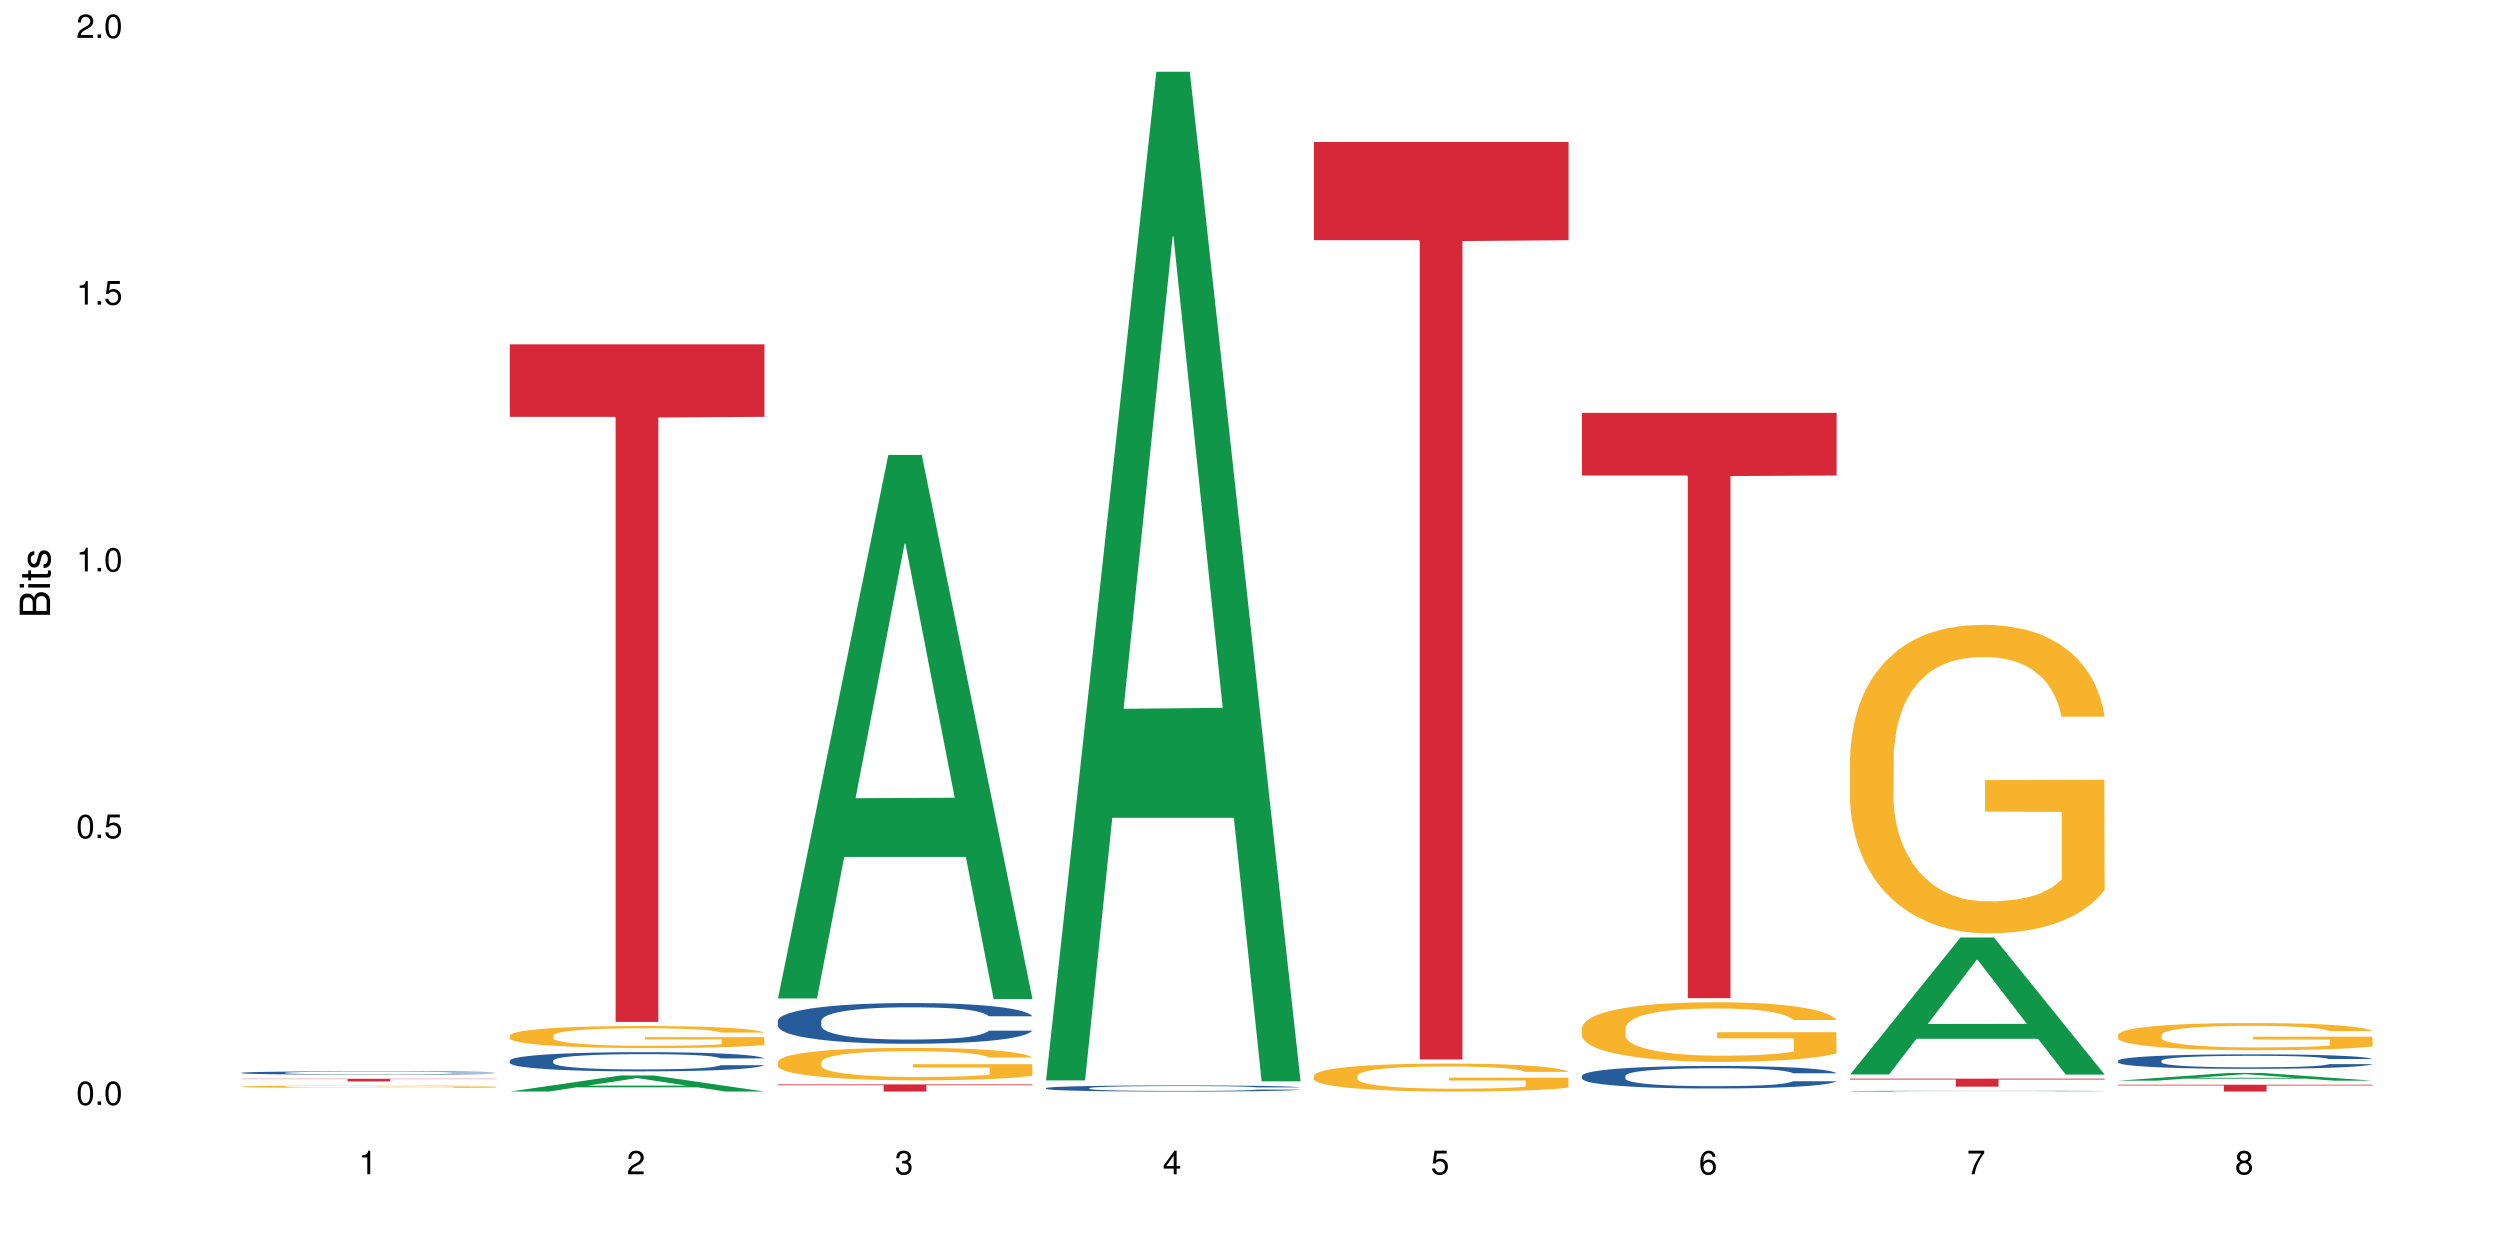 <?xml version="1.0" encoding="UTF-8"?>
<svg xmlns="http://www.w3.org/2000/svg" xmlns:xlink="http://www.w3.org/1999/xlink" width="720pt" height="360pt" viewBox="0 0 720 360" version="1.1">
<defs>
<g>
<symbol overflow="visible" id="glyph0-0">
<path style="stroke:none;" d=""/>
</symbol>
<symbol overflow="visible" id="glyph0-1">
<path style="stroke:none;" d="M 2.641 -6.797 C 2 -6.797 1.422 -6.531 1.078 -6.047 C 0.641 -5.453 0.406 -4.547 0.406 -3.297 C 0.406 -1 1.188 0.219 2.641 0.219 C 4.078 0.219 4.859 -1 4.859 -3.234 C 4.859 -4.562 4.656 -5.438 4.203 -6.047 C 3.844 -6.531 3.281 -6.797 2.641 -6.797 Z M 2.641 -6.047 C 3.547 -6.047 4 -5.125 4 -3.312 C 4 -1.375 3.562 -0.484 2.625 -0.484 C 1.734 -0.484 1.281 -1.422 1.281 -3.281 C 1.281 -5.141 1.734 -6.047 2.641 -6.047 Z M 2.641 -6.047 "/>
</symbol>
<symbol overflow="visible" id="glyph0-2">
<path style="stroke:none;" d="M 1.828 -1 L 0.828 -1 L 0.828 0 L 1.828 0 Z M 1.828 -1 "/>
</symbol>
<symbol overflow="visible" id="glyph0-3">
<path style="stroke:none;" d="M 4.562 -6.797 L 1.062 -6.797 L 0.547 -3.094 L 1.328 -3.094 C 1.719 -3.562 2.047 -3.734 2.578 -3.734 C 3.484 -3.734 4.062 -3.109 4.062 -2.094 C 4.062 -1.125 3.484 -0.531 2.578 -0.531 C 1.828 -0.531 1.375 -0.906 1.188 -1.672 L 0.328 -1.672 C 0.453 -1.109 0.547 -0.844 0.75 -0.594 C 1.125 -0.078 1.828 0.219 2.594 0.219 C 3.969 0.219 4.922 -0.781 4.922 -2.219 C 4.922 -3.562 4.031 -4.484 2.719 -4.484 C 2.25 -4.484 1.859 -4.359 1.469 -4.062 L 1.734 -5.969 L 4.562 -5.969 Z M 4.562 -6.797 "/>
</symbol>
<symbol overflow="visible" id="glyph0-4">
<path style="stroke:none;" d="M 2.484 -4.844 L 2.484 0 L 3.328 0 L 3.328 -6.797 L 2.766 -6.797 C 2.469 -5.75 2.281 -5.609 0.984 -5.453 L 0.984 -4.844 Z M 2.484 -4.844 "/>
</symbol>
<symbol overflow="visible" id="glyph0-5">
<path style="stroke:none;" d="M 4.859 -0.828 L 1.281 -0.828 C 1.359 -1.391 1.672 -1.75 2.5 -2.234 L 3.469 -2.75 C 4.406 -3.266 4.906 -3.969 4.906 -4.812 C 4.906 -5.375 4.672 -5.906 4.266 -6.266 C 3.859 -6.625 3.375 -6.797 2.719 -6.797 C 1.859 -6.797 1.219 -6.5 0.844 -5.922 C 0.609 -5.562 0.5 -5.125 0.484 -4.438 L 1.328 -4.438 C 1.359 -4.906 1.406 -5.188 1.531 -5.406 C 1.75 -5.812 2.188 -6.062 2.703 -6.062 C 3.469 -6.062 4.031 -5.516 4.031 -4.781 C 4.031 -4.25 3.719 -3.797 3.125 -3.438 L 2.234 -2.938 C 0.812 -2.141 0.406 -1.5 0.328 0 L 4.859 0 Z M 4.859 -0.828 "/>
</symbol>
<symbol overflow="visible" id="glyph0-6">
<path style="stroke:none;" d="M 2.125 -3.125 L 2.578 -3.125 C 3.516 -3.125 3.984 -2.703 3.984 -1.891 C 3.984 -1.031 3.469 -0.531 2.578 -0.531 C 1.656 -0.531 1.203 -0.984 1.156 -1.969 L 0.312 -1.969 C 0.344 -1.422 0.438 -1.078 0.609 -0.766 C 0.953 -0.109 1.625 0.219 2.547 0.219 C 3.953 0.219 4.859 -0.609 4.859 -1.906 C 4.859 -2.766 4.516 -3.25 3.703 -3.516 C 4.344 -3.766 4.656 -4.25 4.656 -4.938 C 4.656 -6.109 3.875 -6.797 2.578 -6.797 C 1.203 -6.797 0.484 -6.047 0.453 -4.609 L 1.297 -4.609 C 1.312 -5.016 1.344 -5.25 1.453 -5.453 C 1.641 -5.828 2.062 -6.062 2.594 -6.062 C 3.344 -6.062 3.797 -5.625 3.797 -4.906 C 3.797 -4.422 3.609 -4.141 3.25 -3.984 C 3.016 -3.891 2.719 -3.844 2.125 -3.844 Z M 2.125 -3.125 "/>
</symbol>
<symbol overflow="visible" id="glyph0-7">
<path style="stroke:none;" d="M 3.141 -1.625 L 3.141 0 L 3.984 0 L 3.984 -1.625 L 4.984 -1.625 L 4.984 -2.391 L 3.984 -2.391 L 3.984 -6.797 L 3.359 -6.797 L 0.266 -2.516 L 0.266 -1.625 Z M 3.141 -2.391 L 1 -2.391 L 3.141 -5.359 Z M 3.141 -2.391 "/>
</symbol>
<symbol overflow="visible" id="glyph0-8">
<path style="stroke:none;" d="M 4.781 -5.031 C 4.609 -6.141 3.891 -6.797 2.844 -6.797 C 2.094 -6.797 1.422 -6.438 1.031 -5.828 C 0.609 -5.172 0.406 -4.344 0.406 -3.094 C 0.406 -1.953 0.578 -1.234 0.984 -0.625 C 1.359 -0.078 1.953 0.219 2.703 0.219 C 3.984 0.219 4.922 -0.734 4.922 -2.078 C 4.922 -3.344 4.062 -4.234 2.844 -4.234 C 2.172 -4.234 1.641 -3.969 1.281 -3.469 C 1.281 -5.125 1.828 -6.047 2.797 -6.047 C 3.391 -6.047 3.797 -5.672 3.938 -5.031 Z M 2.734 -3.484 C 3.547 -3.484 4.062 -2.922 4.062 -2 C 4.062 -1.156 3.484 -0.531 2.703 -0.531 C 1.922 -0.531 1.328 -1.188 1.328 -2.047 C 1.328 -2.891 1.906 -3.484 2.734 -3.484 Z M 2.734 -3.484 "/>
</symbol>
<symbol overflow="visible" id="glyph0-9">
<path style="stroke:none;" d="M 4.984 -6.797 L 0.438 -6.797 L 0.438 -5.969 L 4.109 -5.969 C 2.5 -3.656 1.828 -2.234 1.328 0 L 2.219 0 C 2.594 -2.172 3.453 -4.047 4.984 -6.094 Z M 4.984 -6.797 "/>
</symbol>
<symbol overflow="visible" id="glyph0-10">
<path style="stroke:none;" d="M 3.75 -3.578 C 4.453 -4 4.688 -4.344 4.688 -4.984 C 4.688 -6.047 3.844 -6.797 2.641 -6.797 C 1.438 -6.797 0.594 -6.047 0.594 -4.984 C 0.594 -4.359 0.828 -4.016 1.516 -3.578 C 0.734 -3.203 0.359 -2.641 0.359 -1.891 C 0.359 -0.641 1.297 0.219 2.641 0.219 C 3.984 0.219 4.922 -0.641 4.922 -1.875 C 4.922 -2.641 4.531 -3.203 3.75 -3.578 Z M 2.641 -6.047 C 3.359 -6.047 3.812 -5.625 3.812 -4.969 C 3.812 -4.344 3.344 -3.922 2.641 -3.922 C 1.922 -3.922 1.453 -4.344 1.453 -4.984 C 1.453 -5.625 1.922 -6.047 2.641 -6.047 Z M 2.641 -3.203 C 3.484 -3.203 4.062 -2.672 4.062 -1.875 C 4.062 -1.062 3.484 -0.531 2.625 -0.531 C 1.797 -0.531 1.219 -1.078 1.219 -1.875 C 1.219 -2.672 1.797 -3.203 2.641 -3.203 Z M 2.641 -3.203 "/>
</symbol>
<symbol overflow="visible" id="glyph1-0">
<path style="stroke:none;" d=""/>
</symbol>
<symbol overflow="visible" id="glyph1-1">
<path style="stroke:none;" d="M 0 -0.953 L 0 -4.891 C 0 -5.719 -0.234 -6.344 -0.734 -6.797 C -1.188 -7.234 -1.812 -7.469 -2.5 -7.469 C -3.547 -7.469 -4.188 -7 -4.625 -5.875 C -4.984 -6.672 -5.641 -7.094 -6.531 -7.094 C -7.156 -7.094 -7.734 -6.859 -8.141 -6.391 C -8.562 -5.938 -8.75 -5.344 -8.75 -4.5 L -8.75 -0.953 Z M -4.984 -2.062 L -7.766 -2.062 L -7.766 -4.219 C -7.766 -4.844 -7.688 -5.203 -7.453 -5.5 C -7.219 -5.812 -6.859 -5.969 -6.375 -5.969 C -5.906 -5.969 -5.531 -5.812 -5.297 -5.5 C -5.062 -5.203 -4.984 -4.844 -4.984 -4.219 Z M -0.984 -2.062 L -4 -2.062 L -4 -4.781 C -4 -5.328 -3.859 -5.688 -3.578 -5.953 C -3.297 -6.219 -2.922 -6.359 -2.484 -6.359 C -2.062 -6.359 -1.688 -6.219 -1.406 -5.953 C -1.109 -5.688 -0.984 -5.328 -0.984 -4.781 Z M -0.984 -2.062 "/>
</symbol>
<symbol overflow="visible" id="glyph1-2">
<path style="stroke:none;" d="M -6.281 -1.797 L -6.281 -0.797 L 0 -0.797 L 0 -1.797 Z M -8.75 -1.797 L -8.75 -0.797 L -7.484 -0.797 L -7.484 -1.797 Z M -8.75 -1.797 "/>
</symbol>
<symbol overflow="visible" id="glyph1-3">
<path style="stroke:none;" d="M -6.281 -3.047 L -6.281 -2.016 L -8.016 -2.016 L -8.016 -1.016 L -6.281 -1.016 L -6.281 -0.172 L -5.469 -0.172 L -5.469 -1.016 L -0.719 -1.016 C -0.078 -1.016 0.281 -1.453 0.281 -2.234 C 0.281 -2.469 0.25 -2.719 0.188 -3.047 L -0.641 -3.047 C -0.609 -2.922 -0.594 -2.766 -0.594 -2.562 C -0.594 -2.141 -0.719 -2.016 -1.156 -2.016 L -5.469 -2.016 L -5.469 -3.047 Z M -6.281 -3.047 "/>
</symbol>
<symbol overflow="visible" id="glyph1-4">
<path style="stroke:none;" d="M -4.531 -5.25 C -5.766 -5.25 -6.469 -4.422 -6.469 -2.969 C -6.469 -1.516 -5.719 -0.562 -4.547 -0.562 C -3.562 -0.562 -3.094 -1.062 -2.734 -2.562 L -2.516 -3.484 C -2.344 -4.188 -2.094 -4.469 -1.625 -4.469 C -1.047 -4.469 -0.641 -3.875 -0.641 -3 C -0.641 -2.453 -0.797 -2 -1.062 -1.75 C -1.25 -1.594 -1.422 -1.531 -1.875 -1.469 L -1.875 -0.406 C -0.422 -0.453 0.281 -1.266 0.281 -2.922 C 0.281 -4.5 -0.5 -5.516 -1.719 -5.516 C -2.656 -5.516 -3.172 -4.984 -3.469 -3.734 L -3.703 -2.766 C -3.891 -1.953 -4.156 -1.609 -4.594 -1.609 C -5.172 -1.609 -5.547 -2.125 -5.547 -2.938 C -5.547 -3.75 -5.203 -4.172 -4.531 -4.203 Z M -4.531 -5.25 "/>
</symbol>
</g>
</defs>
<g id="surface85986">
<rect x="0" y="0" width="720" height="360" style="fill:rgb(100%,100%,100%);fill-opacity:1;stroke:none;"/>
<path style=" stroke:none;fill-rule:nonzero;fill:rgb(14.51%,36.078%,60%);fill-opacity:1;" d="M 69.629 308.957 L 69.719 308.957 L 69.719 308.938 L 69.988 308.902 L 70.613 308.859 L 71.238 308.828 L 72.848 308.777 L 75.086 308.727 L 77.41 308.688 L 79.109 308.664 L 80.629 308.645 L 84.117 308.613 L 86.355 308.598 L 88.77 308.582 L 91.719 308.566 L 93.867 308.555 L 98.695 308.543 L 102.273 308.535 L 114.613 308.535 L 117.207 308.543 L 120.07 308.547 L 122.484 308.555 L 126.688 308.574 L 130.445 308.602 L 132.145 308.617 L 134.828 308.645 L 136.883 308.672 L 138.316 308.691 L 139.926 308.727 L 141.355 308.766 L 142.43 308.812 L 142.965 308.852 L 130.445 308.852 L 129.82 308.816 L 129.102 308.785 L 127.762 308.75 L 126.422 308.723 L 124.543 308.699 L 122.844 308.68 L 120.516 308.664 L 118.461 308.652 L 116.312 308.645 L 114.258 308.641 L 110.32 308.637 L 104.062 308.637 L 100.574 308.645 L 98.695 308.648 L 96.012 308.664 L 94.133 308.676 L 91.898 308.691 L 90.379 308.707 L 88.5 308.73 L 87.16 308.75 L 85.637 308.781 L 84.742 308.805 L 83.938 308.828 L 83.223 308.859 L 82.688 308.891 L 82.328 308.922 L 82.148 308.953 L 82.148 309.094 L 82.328 309.125 L 82.777 309.164 L 83.938 309.219 L 85.637 309.266 L 87.605 309.301 L 89.484 309.328 L 90.559 309.34 L 91.988 309.355 L 94.223 309.375 L 97.445 309.391 L 99.32 309.398 L 102.184 309.406 L 105.137 309.41 L 109.07 309.41 L 112.559 309.406 L 114.883 309.402 L 117.297 309.395 L 120.605 309.379 L 122.664 309.363 L 124.453 309.348 L 125.793 309.332 L 126.688 309.316 L 128.031 309.289 L 129.102 309.258 L 129.906 309.227 L 130.445 309.195 L 142.965 309.195 L 142.43 309.23 L 141.625 309.266 L 140.82 309.293 L 139.566 309.324 L 138.137 309.352 L 136.078 309.383 L 134.379 309.402 L 132.145 309.426 L 130.086 309.441 L 127.852 309.457 L 124.543 309.477 L 122.395 309.484 L 120.07 309.492 L 117.297 309.5 L 113.809 309.508 L 110.055 309.512 L 106.566 309.512 L 102.809 309.508 L 100.035 309.504 L 96.371 309.496 L 91.809 309.48 L 88.5 309.465 L 85.906 309.449 L 83.672 309.43 L 81.168 309.406 L 77.945 309.367 L 75.98 309.336 L 74.637 309.312 L 73.117 309.277 L 72.043 309.246 L 70.793 309.195 L 69.898 309.133 L 69.629 309.082 Z M 69.629 308.957 "/>
<path style=" stroke:none;fill-rule:nonzero;fill:rgb(96.863%,70.196%,16.863%);fill-opacity:1;" d="M 69.629 312.934 L 69.719 312.934 L 69.719 312.918 L 70.078 312.891 L 70.973 312.852 L 72.133 312.82 L 73.387 312.797 L 74.191 312.785 L 75.531 312.766 L 76.695 312.75 L 79.645 312.723 L 83.402 312.699 L 85.461 312.688 L 87.785 312.676 L 91.094 312.664 L 92.613 312.66 L 97.266 312.648 L 102.543 312.645 L 108.355 312.641 L 111.039 312.645 L 114.703 312.645 L 119.711 312.652 L 122.574 312.656 L 124.809 312.664 L 127.137 312.672 L 129.996 312.684 L 132.68 312.699 L 134.828 312.715 L 136.973 312.734 L 138.762 312.754 L 140.281 312.773 L 141.625 312.801 L 142.43 312.824 L 142.965 312.844 L 130.535 312.844 L 129.82 312.824 L 129.016 312.805 L 127.672 312.785 L 126.332 312.77 L 124.988 312.758 L 122.484 312.742 L 120.34 312.734 L 117.656 312.723 L 115.062 312.719 L 112.109 312.715 L 105.582 312.715 L 101.289 312.719 L 98.785 312.723 L 96.996 312.727 L 94.492 312.738 L 92.973 312.746 L 92.078 312.75 L 89.395 312.77 L 87.605 312.785 L 86.621 312.797 L 85.371 312.816 L 84.477 312.832 L 83.492 312.859 L 82.953 312.875 L 82.238 312.918 L 82.148 313.031 L 82.418 313.055 L 82.953 313.078 L 83.672 313.102 L 84.742 313.125 L 85.816 313.145 L 87.695 313.168 L 89.305 313.184 L 90.559 313.195 L 92.973 313.211 L 93.957 313.215 L 96.281 313.227 L 98.695 313.234 L 101.648 313.242 L 103.883 313.246 L 107.461 313.25 L 112.02 313.25 L 117.387 313.246 L 120.785 313.242 L 123.109 313.238 L 124.633 313.23 L 126.508 313.227 L 127.852 313.219 L 129.102 313.211 L 130.625 313.203 L 130.625 313.055 L 108.535 313.055 L 108.535 312.984 L 142.875 312.984 L 142.965 313.227 L 141.086 313.242 L 138.762 313.258 L 136.527 313.27 L 134.199 313.281 L 130.891 313.293 L 128.207 313.301 L 124.094 313.309 L 120.34 313.312 L 116.402 313.316 L 112.914 313.32 L 105.137 313.32 L 101.199 313.316 L 98.07 313.312 L 92.344 313.297 L 88.77 313.285 L 86.441 313.273 L 84.027 313.262 L 81.613 313.246 L 79.469 313.227 L 78.035 313.215 L 76.605 313.199 L 75.086 313.18 L 73.652 313.16 L 72.582 313.141 L 71.598 313.121 L 70.883 313.098 L 70.164 313.07 L 69.809 313.047 L 69.629 313.031 Z M 69.629 312.934 "/>
<path style=" stroke:none;fill-rule:nonzero;fill:rgb(83.922%,15.686%,22.353%);fill-opacity:1;" d="M 69.629 310.691 L 142.965 310.691 L 142.965 310.773 L 112.402 310.773 L 112.402 311.461 L 100.105 311.461 L 100.105 310.773 L 69.629 310.773 Z M 69.629 310.691 "/>
<path style=" stroke:none;fill-rule:nonzero;fill:rgb(6.275%,58.824%,28.235%);fill-opacity:1;" d="M 146.824 314.367 L 146.902 314.363 L 178.637 309.738 L 188.273 309.738 L 220.16 314.371 L 208.957 314.371 L 200.965 313.16 L 165.941 313.16 L 158.109 314.367 L 146.824 314.367 L 169.312 312.66 L 197.754 312.656 L 183.57 310.492 L 183.414 310.488 L 183.258 310.504 L 169.234 312.656 L 169.312 312.66 Z M 146.824 314.367 "/>
<path style=" stroke:none;fill-rule:nonzero;fill:rgb(14.51%,36.078%,60%);fill-opacity:1;" d="M 146.824 305.434 L 146.914 305.43 L 146.914 305.309 L 147.184 305.117 L 147.809 304.871 L 148.434 304.707 L 150.043 304.406 L 152.281 304.121 L 154.605 303.898 L 156.305 303.766 L 157.824 303.664 L 161.312 303.477 L 163.551 303.383 L 165.965 303.297 L 168.914 303.211 L 171.062 303.16 L 175.891 303.078 L 179.469 303.043 L 182.242 303.027 L 188.234 303.027 L 191.812 303.047 L 194.406 303.074 L 197.266 303.113 L 199.68 303.16 L 203.883 303.27 L 207.641 303.414 L 209.34 303.492 L 212.023 303.648 L 214.078 303.801 L 215.512 303.934 L 217.121 304.121 L 218.551 304.348 L 219.625 304.605 L 220.16 304.824 L 207.641 304.824 L 207.016 304.621 L 206.301 304.465 L 204.957 304.258 L 203.617 304.109 L 201.738 303.965 L 200.039 303.867 L 197.715 303.77 L 195.656 303.711 L 193.512 303.664 L 191.453 303.633 L 187.52 303.605 L 182.957 303.605 L 181.258 303.613 L 177.77 303.656 L 175.891 303.691 L 173.207 303.762 L 171.332 303.828 L 169.094 303.93 L 167.574 304.016 L 165.695 304.145 L 164.355 304.262 L 162.836 304.43 L 161.941 304.555 L 161.137 304.695 L 160.418 304.863 L 159.883 305.039 L 159.523 305.227 L 159.348 305.41 L 159.348 306.191 L 159.523 306.375 L 159.973 306.586 L 161.137 306.895 L 162.836 307.164 L 164.801 307.375 L 166.68 307.527 L 167.754 307.598 L 169.184 307.676 L 171.418 307.777 L 174.641 307.879 L 176.516 307.922 L 179.379 307.961 L 182.332 307.98 L 186.266 307.98 L 189.754 307.961 L 192.078 307.934 L 194.492 307.895 L 197.805 307.809 L 199.859 307.727 L 201.648 307.633 L 202.988 307.535 L 203.883 307.457 L 205.227 307.297 L 206.301 307.125 L 207.105 306.949 L 207.641 306.777 L 220.16 306.777 L 219.625 306.98 L 218.82 307.176 L 218.016 307.324 L 216.762 307.5 L 215.332 307.656 L 213.273 307.836 L 211.574 307.949 L 209.34 308.078 L 207.281 308.172 L 205.047 308.258 L 201.738 308.359 L 199.59 308.41 L 197.266 308.457 L 194.492 308.496 L 191.004 308.531 L 187.25 308.551 L 183.762 308.559 L 180.004 308.547 L 177.234 308.527 L 173.566 308.48 L 169.004 308.391 L 165.695 308.293 L 163.102 308.199 L 160.867 308.098 L 158.363 307.961 L 155.145 307.738 L 153.176 307.566 L 151.832 307.426 L 150.312 307.227 L 149.238 307.051 L 147.988 306.77 L 147.094 306.41 L 146.824 306.133 Z M 146.824 305.434 "/>
<path style=" stroke:none;fill-rule:nonzero;fill:rgb(96.863%,70.196%,16.863%);fill-opacity:1;" d="M 146.824 298.215 L 146.914 298.207 L 146.914 298.09 L 147.273 297.828 L 148.168 297.469 L 149.328 297.172 L 150.582 296.941 L 151.387 296.82 L 152.727 296.645 L 153.891 296.516 L 156.844 296.258 L 160.598 296.012 L 162.656 295.906 L 164.98 295.809 L 168.289 295.699 L 169.809 295.656 L 174.461 295.566 L 179.738 295.508 L 185.551 295.488 L 188.234 295.496 L 191.898 295.52 L 196.91 295.582 L 199.77 295.641 L 202.008 295.699 L 204.332 295.773 L 207.195 295.891 L 209.875 296.031 L 212.023 296.168 L 214.168 296.344 L 215.957 296.527 L 217.477 296.73 L 218.82 296.977 L 219.625 297.18 L 220.16 297.383 L 207.73 297.383 L 207.016 297.18 L 206.211 297.023 L 204.867 296.832 L 203.527 296.691 L 202.184 296.582 L 199.68 296.43 L 197.535 296.336 L 194.852 296.258 L 192.258 296.203 L 189.305 296.168 L 187.52 296.156 L 182.777 296.156 L 178.484 296.199 L 175.98 296.246 L 174.191 296.289 L 171.688 296.379 L 170.168 296.449 L 169.273 296.496 L 166.59 296.676 L 164.801 296.836 L 163.816 296.945 L 162.566 297.121 L 161.672 297.277 L 160.688 297.512 L 160.152 297.684 L 159.434 298.078 L 159.348 299.125 L 159.613 299.348 L 160.152 299.582 L 160.867 299.793 L 161.941 300.012 L 163.012 300.184 L 164.891 300.41 L 166.5 300.559 L 167.754 300.66 L 170.168 300.816 L 171.152 300.867 L 173.477 300.973 L 175.891 301.055 L 178.844 301.121 L 181.078 301.156 L 184.656 301.188 L 189.219 301.188 L 194.582 301.152 L 197.98 301.105 L 200.309 301.059 L 201.828 301.02 L 203.707 300.953 L 205.047 300.895 L 206.301 300.832 L 207.82 300.734 L 207.82 299.348 L 185.73 299.34 L 185.73 298.691 L 220.07 298.684 L 220.16 300.953 L 218.285 301.109 L 215.957 301.262 L 213.723 301.379 L 211.398 301.477 L 208.086 301.586 L 205.406 301.656 L 201.289 301.738 L 197.535 301.789 L 193.598 301.824 L 190.113 301.844 L 185.996 301.848 L 182.332 301.836 L 178.395 301.801 L 175.266 301.754 L 172.402 301.699 L 169.543 301.621 L 165.965 301.5 L 163.641 301.402 L 161.223 301.281 L 158.809 301.133 L 156.664 300.977 L 155.23 300.855 L 153.801 300.715 L 152.281 300.543 L 150.852 300.344 L 149.777 300.164 L 148.793 299.961 L 148.078 299.77 L 147.363 299.508 L 147.004 299.301 L 146.824 299.121 Z M 146.824 298.215 "/>
<path style=" stroke:none;fill-rule:nonzero;fill:rgb(83.922%,15.686%,22.353%);fill-opacity:1;" d="M 146.824 99.164 L 220.16 99.164 L 220.16 120.051 L 189.598 120.234 L 189.598 294.309 L 177.301 294.309 L 177.301 120.418 L 177.121 120.051 L 146.824 120.051 Z M 146.824 99.164 "/>
<path style=" stroke:none;fill-rule:nonzero;fill:rgb(6.275%,58.824%,28.235%);fill-opacity:1;" d="M 224.02 287.562 L 224.098 287.414 L 255.832 131.016 L 265.469 131.016 L 297.355 287.707 L 286.152 287.707 L 278.16 246.805 L 243.141 246.805 L 235.305 287.562 L 224.02 287.562 L 246.508 229.887 L 274.949 229.738 L 260.77 156.617 L 260.609 156.469 L 260.453 156.91 L 246.43 229.738 L 246.508 229.887 Z M 224.02 287.562 "/>
<path style=" stroke:none;fill-rule:nonzero;fill:rgb(14.51%,36.078%,60%);fill-opacity:1;" d="M 224.02 293.984 L 224.109 293.973 L 224.109 293.719 L 224.379 293.309 L 225.004 292.797 L 225.633 292.441 L 227.242 291.812 L 229.477 291.199 L 231.801 290.73 L 233.5 290.449 L 235.023 290.238 L 238.508 289.84 L 240.746 289.637 L 243.16 289.453 L 246.113 289.273 L 248.258 289.164 L 253.086 288.996 L 256.664 288.918 L 259.438 288.887 L 265.43 288.887 L 269.008 288.93 L 271.602 288.984 L 274.461 289.07 L 276.875 289.164 L 281.082 289.402 L 284.836 289.699 L 286.535 289.871 L 289.219 290.203 L 291.277 290.527 L 292.707 290.805 L 294.316 291.199 L 295.746 291.684 L 296.82 292.227 L 297.355 292.688 L 284.836 292.688 L 284.211 292.262 L 283.496 291.93 L 282.152 291.488 L 280.812 291.18 L 278.934 290.867 L 277.234 290.664 L 274.91 290.461 L 272.852 290.332 L 270.707 290.238 L 268.648 290.172 L 264.715 290.109 L 260.152 290.109 L 258.453 290.129 L 254.965 290.215 L 253.086 290.289 L 250.406 290.441 L 248.527 290.578 L 246.289 290.793 L 244.77 290.977 L 242.891 291.254 L 241.551 291.5 L 240.031 291.855 L 239.137 292.121 L 238.332 292.422 L 237.613 292.773 L 237.078 293.148 L 236.723 293.547 L 236.543 293.93 L 236.543 295.59 L 236.723 295.977 L 237.168 296.426 L 238.332 297.078 L 240.031 297.648 L 241.996 298.098 L 243.875 298.418 L 244.949 298.566 L 246.379 298.738 L 248.617 298.953 L 251.836 299.168 L 253.715 299.254 L 256.574 299.34 L 259.527 299.383 L 263.461 299.383 L 266.949 299.34 L 269.273 299.285 L 271.691 299.199 L 275 299.02 L 277.055 298.848 L 278.844 298.645 L 280.188 298.438 L 281.082 298.27 L 282.422 297.938 L 283.496 297.57 L 284.301 297.195 L 284.836 296.832 L 297.355 296.832 L 296.82 297.262 L 296.016 297.68 L 295.211 297.988 L 293.957 298.363 L 292.527 298.695 L 290.473 299.07 L 288.773 299.316 L 286.535 299.586 L 284.48 299.789 L 282.242 299.973 L 278.934 300.184 L 276.789 300.293 L 274.461 300.387 L 271.691 300.473 L 268.203 300.551 L 264.445 300.594 L 260.957 300.602 L 257.203 300.582 L 254.43 300.539 L 250.762 300.441 L 246.199 300.25 L 242.891 300.047 L 240.297 299.844 L 238.062 299.629 L 235.559 299.34 L 232.34 298.867 L 230.371 298.504 L 229.031 298.203 L 227.508 297.785 L 226.438 297.41 L 225.184 296.812 L 224.289 296.051 L 224.02 295.461 Z M 224.02 293.984 "/>
<path style=" stroke:none;fill-rule:nonzero;fill:rgb(96.863%,70.196%,16.863%);fill-opacity:1;" d="M 224.02 305.789 L 224.109 305.777 L 224.109 305.609 L 224.469 305.223 L 225.363 304.695 L 226.523 304.258 L 227.777 303.918 L 228.582 303.738 L 229.926 303.48 L 231.086 303.293 L 234.039 302.91 L 237.793 302.551 L 239.852 302.398 L 242.176 302.25 L 245.484 302.09 L 247.004 302.031 L 251.656 301.895 L 256.934 301.809 L 262.746 301.781 L 265.43 301.789 L 269.098 301.824 L 274.105 301.918 L 276.965 302.004 L 279.203 302.09 L 281.527 302.199 L 284.391 302.371 L 287.074 302.578 L 289.219 302.781 L 291.367 303.039 L 293.152 303.312 L 294.676 303.609 L 296.016 303.969 L 296.82 304.266 L 297.355 304.566 L 284.926 304.566 L 284.211 304.266 L 283.406 304.035 L 282.062 303.754 L 280.723 303.551 L 279.383 303.387 L 276.875 303.164 L 274.73 303.027 L 272.047 302.91 L 269.453 302.832 L 266.504 302.781 L 264.715 302.766 L 259.973 302.766 L 255.68 302.824 L 253.176 302.891 L 251.387 302.961 L 248.883 303.09 L 247.363 303.191 L 246.469 303.258 L 243.785 303.523 L 241.996 303.762 L 241.016 303.926 L 239.762 304.184 L 238.867 304.414 L 237.883 304.754 L 237.348 305.012 L 236.633 305.59 L 236.543 307.129 L 236.809 307.453 L 237.348 307.805 L 238.062 308.109 L 239.137 308.434 L 240.207 308.684 L 242.086 309.016 L 243.695 309.238 L 244.949 309.383 L 247.363 309.613 L 248.348 309.691 L 250.672 309.844 L 253.086 309.965 L 256.039 310.066 L 258.273 310.117 L 261.852 310.16 L 266.414 310.16 L 271.777 310.109 L 275.176 310.039 L 277.504 309.973 L 279.023 309.914 L 280.902 309.82 L 282.242 309.734 L 283.496 309.641 L 285.016 309.496 L 285.016 307.453 L 262.926 307.445 L 262.926 306.488 L 297.27 306.48 L 297.355 309.82 L 295.48 310.051 L 293.152 310.273 L 290.918 310.441 L 288.594 310.586 L 285.285 310.75 L 282.602 310.852 L 278.488 310.973 L 274.73 311.047 L 270.797 311.102 L 267.309 311.125 L 263.195 311.133 L 259.527 311.117 L 255.59 311.066 L 252.461 310.996 L 249.598 310.91 L 246.738 310.801 L 243.16 310.621 L 240.836 310.477 L 238.422 310.297 L 236.004 310.082 L 233.859 309.852 L 232.43 309.672 L 230.996 309.469 L 229.477 309.211 L 228.047 308.922 L 226.973 308.656 L 225.988 308.359 L 225.273 308.078 L 224.559 307.691 L 224.199 307.383 L 224.02 307.121 Z M 224.02 305.789 "/>
<path style=" stroke:none;fill-rule:nonzero;fill:rgb(83.922%,15.686%,22.353%);fill-opacity:1;" d="M 224.02 312.312 L 297.355 312.312 L 297.355 312.535 L 266.793 312.535 L 266.793 314.371 L 254.496 314.371 L 254.496 312.539 L 254.316 312.535 L 224.02 312.535 Z M 224.02 312.312 "/>
<path style=" stroke:none;fill-rule:nonzero;fill:rgb(6.275%,58.824%,28.235%);fill-opacity:1;" d="M 301.219 311.152 L 301.297 310.879 L 333.027 20.664 L 342.664 20.664 L 374.555 311.426 L 363.348 311.426 L 355.355 235.527 L 320.336 235.527 L 312.5 311.152 L 301.219 311.152 L 323.703 204.129 L 352.145 203.855 L 337.965 68.168 L 337.809 67.895 L 337.648 68.715 L 323.625 203.855 L 323.703 204.129 Z M 301.219 311.152 "/>
<path style=" stroke:none;fill-rule:nonzero;fill:rgb(14.51%,36.078%,60%);fill-opacity:1;" d="M 301.219 313.375 L 301.305 313.371 L 301.305 313.332 L 301.574 313.273 L 302.199 313.195 L 302.828 313.141 L 304.438 313.047 L 306.672 312.953 L 308.996 312.883 L 310.695 312.84 L 312.219 312.809 L 315.707 312.75 L 317.941 312.719 L 320.355 312.691 L 323.309 312.664 L 325.453 312.648 L 330.285 312.621 L 333.859 312.609 L 336.633 312.605 L 342.625 312.605 L 346.203 312.613 L 348.797 312.621 L 351.656 312.633 L 354.074 312.648 L 358.277 312.684 L 362.031 312.727 L 363.73 312.754 L 366.414 312.805 L 368.473 312.852 L 369.902 312.895 L 371.512 312.953 L 372.945 313.027 L 374.016 313.109 L 374.555 313.18 L 362.031 313.18 L 361.406 313.113 L 360.691 313.062 L 359.348 312.996 L 358.008 312.949 L 356.129 312.902 L 354.43 312.871 L 352.105 312.844 L 350.047 312.824 L 347.902 312.809 L 345.844 312.797 L 341.91 312.789 L 337.348 312.789 L 335.648 312.793 L 332.16 312.805 L 330.285 312.816 L 327.602 312.84 L 325.723 312.859 L 323.484 312.891 L 321.965 312.918 L 320.086 312.961 L 318.746 313 L 317.227 313.051 L 316.332 313.094 L 315.527 313.137 L 314.812 313.191 L 314.273 313.246 L 313.918 313.309 L 313.738 313.367 L 313.738 313.617 L 313.918 313.672 L 314.363 313.742 L 315.527 313.84 L 317.227 313.926 L 319.195 313.992 L 321.07 314.043 L 322.145 314.062 L 323.574 314.09 L 325.812 314.121 L 329.031 314.156 L 330.91 314.168 L 333.77 314.18 L 336.723 314.188 L 340.656 314.188 L 344.145 314.18 L 346.473 314.172 L 348.887 314.16 L 352.195 314.133 L 354.25 314.105 L 356.039 314.074 L 357.383 314.043 L 358.277 314.02 L 359.617 313.969 L 360.691 313.914 L 361.496 313.859 L 362.031 313.801 L 374.555 313.801 L 374.016 313.867 L 373.211 313.93 L 372.406 313.977 L 371.156 314.035 L 369.723 314.082 L 367.668 314.141 L 365.969 314.176 L 363.73 314.219 L 361.676 314.246 L 359.438 314.277 L 356.129 314.309 L 353.984 314.324 L 351.656 314.34 L 348.887 314.352 L 345.398 314.363 L 341.641 314.367 L 338.152 314.371 L 334.398 314.367 L 331.625 314.359 L 327.957 314.348 L 323.398 314.316 L 320.086 314.285 L 317.496 314.258 L 315.258 314.223 L 312.754 314.18 L 309.535 314.109 L 307.566 314.055 L 306.227 314.008 L 304.707 313.945 L 303.633 313.891 L 302.379 313.801 L 301.484 313.684 L 301.219 313.598 Z M 301.219 313.375 "/>
<path style=" stroke:none;fill-rule:nonzero;fill:rgb(96.863%,70.196%,16.863%);fill-opacity:1;" d="M 378.414 309.762 L 378.504 309.754 L 378.504 309.605 L 378.859 309.277 L 379.754 308.82 L 380.918 308.445 L 382.168 308.148 L 382.973 307.996 L 384.316 307.773 L 385.477 307.613 L 388.43 307.281 L 392.188 306.973 L 394.242 306.84 L 396.566 306.715 L 399.879 306.574 L 401.398 306.523 L 406.047 306.402 L 411.324 306.332 L 417.137 306.309 L 419.82 306.316 L 423.488 306.344 L 428.496 306.426 L 431.359 306.5 L 433.594 306.574 L 435.918 306.668 L 438.781 306.816 L 441.465 306.992 L 443.609 307.172 L 445.758 307.391 L 447.547 307.625 L 449.066 307.883 L 450.406 308.195 L 451.211 308.449 L 451.75 308.707 L 439.316 308.707 L 438.602 308.449 L 437.797 308.254 L 436.457 308.008 L 435.113 307.832 L 433.773 307.691 L 431.27 307.5 L 429.121 307.383 L 426.438 307.281 L 423.848 307.215 L 420.895 307.172 L 419.105 307.156 L 414.367 307.156 L 410.074 307.207 L 407.57 307.266 L 405.781 307.324 L 403.277 307.434 L 401.754 307.523 L 400.859 307.582 L 398.18 307.809 L 396.391 308.016 L 395.406 308.156 L 394.152 308.379 L 393.258 308.578 L 392.277 308.871 L 391.738 309.09 L 391.023 309.594 L 390.934 310.918 L 391.203 311.199 L 391.738 311.5 L 392.453 311.766 L 393.527 312.043 L 394.602 312.258 L 396.48 312.543 L 398.09 312.734 L 399.34 312.859 L 401.754 313.059 L 402.738 313.125 L 405.066 313.258 L 407.48 313.363 L 410.43 313.449 L 412.668 313.496 L 416.242 313.531 L 420.805 313.531 L 426.172 313.488 L 429.57 313.43 L 431.895 313.371 L 433.414 313.316 L 435.293 313.238 L 436.637 313.164 L 437.887 313.082 L 439.406 312.957 L 439.406 311.199 L 417.316 311.191 L 417.316 310.367 L 451.66 310.359 L 451.75 313.238 L 449.871 313.438 L 447.547 313.629 L 445.309 313.773 L 442.984 313.898 L 439.676 314.039 L 436.992 314.129 L 432.879 314.23 L 429.121 314.297 L 425.188 314.34 L 421.699 314.363 L 417.586 314.371 L 413.918 314.355 L 409.984 314.312 L 406.852 314.254 L 403.992 314.18 L 401.129 314.082 L 397.551 313.93 L 395.227 313.805 L 392.812 313.648 L 390.398 313.465 L 388.25 313.266 L 386.82 313.113 L 385.391 312.934 L 383.867 312.715 L 382.438 312.465 L 381.363 312.234 L 380.379 311.977 L 379.664 311.734 L 378.949 311.402 L 378.594 311.137 L 378.414 310.91 Z M 378.414 309.762 "/>
<path style=" stroke:none;fill-rule:nonzero;fill:rgb(83.922%,15.686%,22.353%);fill-opacity:1;" d="M 378.414 40.891 L 451.75 40.891 L 451.75 69.176 L 421.184 69.426 L 421.184 305.129 L 408.887 305.129 L 408.887 69.672 L 408.711 69.176 L 378.414 69.176 Z M 378.414 40.891 "/>
<path style=" stroke:none;fill-rule:nonzero;fill:rgb(14.51%,36.078%,60%);fill-opacity:1;" d="M 455.609 309.816 L 455.699 309.809 L 455.699 309.668 L 455.965 309.441 L 456.594 309.156 L 457.219 308.961 L 458.828 308.609 L 461.066 308.27 L 463.391 308.012 L 465.09 307.855 L 466.609 307.738 L 470.098 307.516 L 472.332 307.402 L 474.746 307.305 L 477.699 307.203 L 479.848 307.145 L 484.676 307.047 L 488.254 307.008 L 491.023 306.988 L 497.016 306.988 L 500.594 307.012 L 503.188 307.043 L 506.051 307.09 L 508.465 307.145 L 512.668 307.273 L 516.426 307.441 L 518.125 307.535 L 520.805 307.719 L 522.863 307.898 L 524.293 308.051 L 525.906 308.27 L 527.336 308.539 L 528.41 308.84 L 528.945 309.098 L 516.426 309.098 L 515.797 308.859 L 515.082 308.676 L 513.742 308.434 L 512.398 308.258 L 510.523 308.086 L 508.824 307.973 L 506.496 307.863 L 504.441 307.789 L 502.293 307.738 L 500.238 307.699 L 496.301 307.664 L 491.742 307.664 L 490.043 307.676 L 486.555 307.727 L 484.676 307.766 L 481.992 307.852 L 480.113 307.926 L 477.879 308.047 L 476.359 308.148 L 474.48 308.301 L 473.137 308.438 L 471.617 308.633 L 470.723 308.781 L 469.918 308.949 L 469.203 309.145 L 468.668 309.352 L 468.309 309.574 L 468.129 309.785 L 468.129 310.707 L 468.309 310.922 L 468.758 311.172 L 469.918 311.531 L 471.617 311.848 L 473.586 312.098 L 475.465 312.273 L 476.535 312.359 L 477.969 312.453 L 480.203 312.57 L 483.422 312.691 L 485.301 312.738 L 488.164 312.785 L 491.113 312.809 L 495.051 312.809 L 498.539 312.785 L 500.863 312.758 L 503.277 312.707 L 506.586 312.609 L 508.645 312.512 L 510.434 312.398 L 511.773 312.285 L 512.668 312.191 L 514.008 312.008 L 515.082 311.805 L 515.887 311.598 L 516.426 311.395 L 528.945 311.395 L 528.41 311.633 L 527.605 311.863 L 526.797 312.039 L 525.547 312.246 L 524.117 312.43 L 522.059 312.637 L 520.359 312.773 L 518.125 312.922 L 516.066 313.035 L 513.832 313.137 L 510.523 313.254 L 508.375 313.316 L 506.051 313.367 L 503.277 313.414 L 499.789 313.457 L 496.035 313.48 L 492.547 313.488 L 488.789 313.477 L 486.016 313.453 L 482.352 313.398 L 477.789 313.289 L 474.48 313.18 L 471.887 313.066 L 469.648 312.945 L 467.145 312.785 L 463.926 312.523 L 461.957 312.324 L 460.617 312.156 L 459.098 311.926 L 458.023 311.715 L 456.773 311.383 L 455.879 310.961 L 455.609 310.637 Z M 455.609 309.816 "/>
<path style=" stroke:none;fill-rule:nonzero;fill:rgb(96.863%,70.196%,16.863%);fill-opacity:1;" d="M 455.609 296 L 455.699 295.984 L 455.699 295.668 L 456.055 294.965 L 456.949 293.992 L 458.113 293.195 L 459.367 292.566 L 460.172 292.238 L 461.512 291.77 L 462.676 291.422 L 465.625 290.719 L 469.383 290.059 L 471.438 289.777 L 473.766 289.512 L 477.074 289.215 L 478.594 289.105 L 483.246 288.852 L 488.52 288.695 L 494.336 288.648 L 497.016 288.664 L 500.684 288.727 L 505.691 288.898 L 508.555 289.059 L 510.789 289.215 L 513.117 289.418 L 515.977 289.73 L 518.66 290.105 L 520.805 290.484 L 522.953 290.953 L 524.742 291.453 L 526.262 292.004 L 527.605 292.66 L 528.41 293.211 L 528.945 293.758 L 516.516 293.758 L 515.797 293.211 L 514.992 292.785 L 513.652 292.27 L 512.309 291.895 L 510.969 291.594 L 508.465 291.188 L 506.316 290.938 L 503.637 290.719 L 501.043 290.578 L 498.09 290.484 L 496.301 290.453 L 491.562 290.453 L 487.27 290.562 L 484.766 290.688 L 482.977 290.812 L 480.473 291.047 L 478.953 291.234 L 478.059 291.359 L 475.375 291.848 L 473.586 292.285 L 472.602 292.582 L 471.348 293.055 L 470.457 293.477 L 469.473 294.102 L 468.934 294.574 L 468.219 295.637 L 468.129 298.461 L 468.398 299.055 L 468.934 299.695 L 469.648 300.262 L 470.723 300.855 L 471.797 301.312 L 473.676 301.922 L 475.285 302.328 L 476.535 302.598 L 478.953 303.02 L 479.934 303.16 L 482.262 303.441 L 484.676 303.66 L 487.625 303.852 L 489.863 303.945 L 493.441 304.023 L 498 304.023 L 503.367 303.93 L 506.766 303.805 L 509.09 303.676 L 510.609 303.566 L 512.488 303.395 L 513.832 303.238 L 515.082 303.066 L 516.602 302.801 L 516.602 299.055 L 494.512 299.039 L 494.512 297.285 L 528.855 297.27 L 528.945 303.395 L 527.066 303.82 L 524.742 304.227 L 522.508 304.539 L 520.18 304.805 L 516.871 305.105 L 514.188 305.293 L 510.074 305.512 L 506.316 305.652 L 502.383 305.746 L 498.895 305.793 L 494.781 305.809 L 491.113 305.777 L 487.18 305.684 L 484.051 305.559 L 481.188 305.402 L 478.324 305.199 L 474.746 304.867 L 472.422 304.602 L 470.008 304.273 L 467.594 303.883 L 465.445 303.457 L 464.016 303.129 L 462.586 302.754 L 461.066 302.281 L 459.633 301.75 L 458.559 301.266 L 457.578 300.715 L 456.859 300.199 L 456.145 299.492 L 455.789 298.93 L 455.609 298.445 Z M 455.609 296 "/>
<path style=" stroke:none;fill-rule:nonzero;fill:rgb(83.922%,15.686%,22.353%);fill-opacity:1;" d="M 455.609 118.902 L 528.945 118.902 L 528.945 136.945 L 498.383 137.105 L 498.383 287.469 L 486.086 287.469 L 486.086 137.262 L 485.906 136.945 L 455.609 136.945 Z M 455.609 118.902 "/>
<path style=" stroke:none;fill-rule:nonzero;fill:rgb(6.275%,58.824%,28.235%);fill-opacity:1;" d="M 532.805 309.441 L 532.883 309.406 L 564.617 269.992 L 574.254 269.992 L 606.141 309.48 L 594.938 309.48 L 586.945 299.172 L 551.922 299.172 L 544.086 309.441 L 532.805 309.441 L 555.293 294.906 L 583.734 294.871 L 569.551 276.441 L 569.395 276.406 L 569.238 276.516 L 555.215 294.871 L 555.293 294.906 Z M 532.805 309.441 "/>
<path style=" stroke:none;fill-rule:nonzero;fill:rgb(14.51%,36.078%,60%);fill-opacity:1;" d="M 532.805 314.242 L 532.895 314.242 L 532.895 314.238 L 533.164 314.23 L 534.414 314.215 L 536.023 314.203 L 538.262 314.191 L 540.586 314.184 L 542.285 314.176 L 543.805 314.172 L 547.293 314.164 L 549.527 314.16 L 551.945 314.156 L 554.895 314.152 L 557.043 314.152 L 561.871 314.148 L 565.449 314.148 L 568.223 314.145 L 574.215 314.145 L 577.789 314.148 L 583.246 314.148 L 585.66 314.152 L 589.863 314.156 L 593.621 314.16 L 595.32 314.164 L 598.004 314.172 L 600.059 314.18 L 601.492 314.184 L 603.102 314.191 L 604.531 314.199 L 605.605 314.211 L 606.141 314.219 L 593.621 314.219 L 592.996 314.211 L 592.277 314.203 L 590.938 314.195 L 589.598 314.191 L 587.719 314.184 L 586.02 314.18 L 583.691 314.176 L 581.637 314.176 L 579.488 314.172 L 577.434 314.172 L 573.496 314.168 L 568.938 314.168 L 567.238 314.172 L 561.871 314.172 L 559.188 314.176 L 557.309 314.18 L 555.074 314.184 L 553.555 314.188 L 551.676 314.191 L 550.336 314.195 L 548.812 314.203 L 547.918 314.207 L 547.113 314.215 L 546.398 314.223 L 545.863 314.227 L 545.504 314.234 L 545.324 314.242 L 545.324 314.273 L 545.504 314.281 L 545.953 314.289 L 547.113 314.305 L 548.812 314.312 L 550.781 314.324 L 552.66 314.328 L 553.734 314.332 L 555.164 314.336 L 557.398 314.34 L 560.617 314.344 L 562.496 314.344 L 565.359 314.348 L 575.734 314.348 L 578.059 314.344 L 580.473 314.344 L 583.781 314.34 L 585.84 314.336 L 587.629 314.332 L 588.969 314.328 L 589.863 314.324 L 591.207 314.32 L 592.277 314.312 L 593.082 314.305 L 593.621 314.297 L 606.141 314.297 L 605.605 314.309 L 604.801 314.316 L 603.996 314.32 L 602.742 314.328 L 601.312 314.336 L 599.254 314.34 L 597.555 314.348 L 595.32 314.352 L 593.262 314.355 L 591.027 314.359 L 587.719 314.363 L 585.57 314.363 L 583.246 314.367 L 580.473 314.367 L 576.984 314.371 L 563.211 314.371 L 559.547 314.367 L 554.984 314.363 L 551.676 314.359 L 549.082 314.355 L 546.848 314.352 L 544.344 314.348 L 541.121 314.336 L 539.156 314.332 L 537.812 314.324 L 536.293 314.316 L 535.219 314.309 L 533.969 314.297 L 533.074 314.285 L 532.805 314.273 Z M 532.805 314.242 "/>
<path style=" stroke:none;fill-rule:nonzero;fill:rgb(96.863%,70.196%,16.863%);fill-opacity:1;" d="M 532.805 218.004 L 532.895 217.922 L 532.895 216.297 L 533.254 212.645 L 534.145 207.613 L 535.309 203.473 L 536.562 200.227 L 537.367 198.523 L 538.707 196.09 L 539.871 194.305 L 542.82 190.652 L 546.578 187.242 L 548.637 185.781 L 550.961 184.402 L 554.27 182.859 L 555.789 182.289 L 560.441 180.992 L 565.715 180.18 L 571.531 179.938 L 574.215 180.02 L 577.879 180.344 L 582.887 181.234 L 585.75 182.047 L 587.984 182.859 L 590.312 183.914 L 593.172 185.539 L 595.855 187.484 L 598.004 189.434 L 600.148 191.867 L 601.938 194.465 L 603.457 197.305 L 604.801 200.715 L 605.605 203.555 L 606.141 206.395 L 593.711 206.395 L 592.996 203.555 L 592.188 201.363 L 590.848 198.688 L 589.508 196.738 L 588.164 195.195 L 585.66 193.086 L 583.516 191.785 L 580.832 190.652 L 578.238 189.922 L 575.285 189.434 L 573.496 189.27 L 568.758 189.27 L 564.465 189.84 L 561.961 190.488 L 560.172 191.137 L 557.668 192.355 L 556.148 193.328 L 555.254 193.977 L 552.57 196.496 L 550.781 198.766 L 549.797 200.309 L 548.547 202.742 L 547.652 204.934 L 546.668 208.184 L 546.129 210.617 L 545.414 216.137 L 545.324 230.746 L 545.594 233.828 L 546.129 237.156 L 546.848 240.078 L 547.918 243.164 L 548.992 245.516 L 550.871 248.684 L 552.48 250.793 L 553.734 252.172 L 556.148 254.363 L 557.133 255.094 L 559.457 256.555 L 561.871 257.691 L 564.824 258.668 L 567.059 259.152 L 570.637 259.559 L 575.195 259.559 L 580.562 259.07 L 583.961 258.422 L 586.285 257.773 L 587.809 257.207 L 589.684 256.312 L 591.027 255.5 L 592.277 254.609 L 593.801 253.227 L 593.801 233.828 L 571.707 233.75 L 571.707 224.66 L 606.051 224.578 L 606.141 256.312 L 604.262 258.504 L 601.938 260.613 L 599.703 262.238 L 597.375 263.617 L 594.066 265.16 L 591.383 266.133 L 587.27 267.27 L 583.516 268 L 579.578 268.488 L 576.09 268.73 L 571.977 268.812 L 568.309 268.648 L 564.375 268.164 L 561.246 267.512 L 558.383 266.703 L 555.52 265.645 L 551.945 263.941 L 549.617 262.562 L 547.203 260.859 L 544.789 258.828 L 542.645 256.637 L 541.211 254.934 L 539.781 252.984 L 538.262 250.551 L 536.828 247.789 L 535.758 245.273 L 534.773 242.434 L 534.059 239.754 L 533.34 236.102 L 532.984 233.18 L 532.805 230.664 Z M 532.805 218.004 "/>
<path style=" stroke:none;fill-rule:nonzero;fill:rgb(83.922%,15.686%,22.353%);fill-opacity:1;" d="M 532.805 310.66 L 606.141 310.66 L 606.141 310.906 L 575.578 310.906 L 575.578 312.969 L 563.281 312.969 L 563.281 310.91 L 563.102 310.906 L 532.805 310.906 Z M 532.805 310.66 "/>
<path style=" stroke:none;fill-rule:nonzero;fill:rgb(6.275%,58.824%,28.235%);fill-opacity:1;" d="M 610 311.23 L 610.078 311.227 L 641.812 309 L 651.449 309 L 683.336 311.234 L 672.133 311.234 L 664.141 310.648 L 629.117 310.648 L 621.285 311.23 L 610 311.23 L 632.488 310.41 L 660.93 310.406 L 646.746 309.367 L 646.59 309.363 L 646.434 309.371 L 632.41 310.406 L 632.488 310.41 Z M 610 311.23 "/>
<path style=" stroke:none;fill-rule:nonzero;fill:rgb(14.51%,36.078%,60%);fill-opacity:1;" d="M 610 305.461 L 610.09 305.457 L 610.09 305.367 L 610.359 305.223 L 610.984 305.039 L 611.609 304.914 L 613.219 304.688 L 615.457 304.469 L 617.781 304.301 L 619.48 304.203 L 621 304.125 L 624.488 303.984 L 626.727 303.91 L 629.141 303.848 L 632.09 303.781 L 634.238 303.742 L 639.066 303.684 L 642.645 303.656 L 645.418 303.645 L 651.41 303.645 L 654.988 303.66 L 657.578 303.68 L 660.441 303.711 L 662.855 303.742 L 667.059 303.828 L 670.816 303.934 L 672.516 303.996 L 675.199 304.113 L 677.254 304.23 L 678.688 304.328 L 680.297 304.469 L 681.727 304.641 L 682.801 304.836 L 683.336 305 L 670.816 305 L 670.191 304.848 L 669.477 304.73 L 668.133 304.574 L 666.793 304.461 L 664.914 304.352 L 663.215 304.277 L 660.891 304.207 L 658.832 304.16 L 656.688 304.125 L 654.629 304.102 L 650.695 304.078 L 646.133 304.078 L 644.434 304.086 L 640.945 304.117 L 639.066 304.145 L 636.383 304.199 L 634.508 304.246 L 632.27 304.324 L 630.75 304.391 L 628.871 304.488 L 627.531 304.578 L 626.008 304.703 L 625.117 304.797 L 624.309 304.906 L 623.594 305.031 L 623.059 305.164 L 622.699 305.305 L 622.523 305.441 L 622.523 306.035 L 622.699 306.172 L 623.148 306.332 L 624.309 306.566 L 626.008 306.77 L 627.977 306.93 L 629.855 307.043 L 630.93 307.098 L 632.359 307.156 L 634.594 307.234 L 637.816 307.309 L 639.691 307.34 L 642.555 307.371 L 645.508 307.387 L 649.441 307.387 L 652.93 307.371 L 655.254 307.352 L 657.668 307.32 L 660.977 307.258 L 663.035 307.195 L 664.824 307.125 L 666.164 307.051 L 667.059 306.988 L 668.402 306.871 L 669.477 306.742 L 670.281 306.609 L 670.816 306.477 L 683.336 306.477 L 682.801 306.629 L 681.996 306.781 L 681.191 306.891 L 679.938 307.023 L 678.508 307.141 L 676.449 307.277 L 674.75 307.363 L 672.516 307.461 L 670.457 307.531 L 668.223 307.598 L 664.914 307.672 L 662.766 307.711 L 660.441 307.746 L 657.668 307.777 L 654.18 307.805 L 650.426 307.816 L 646.938 307.82 L 643.18 307.816 L 640.41 307.801 L 636.742 307.766 L 632.18 307.695 L 628.871 307.625 L 626.277 307.551 L 624.043 307.477 L 621.539 307.371 L 618.316 307.203 L 616.352 307.074 L 615.008 306.965 L 613.488 306.816 L 612.414 306.684 L 611.164 306.469 L 610.27 306.199 L 610 305.988 Z M 610 305.461 "/>
<path style=" stroke:none;fill-rule:nonzero;fill:rgb(96.863%,70.196%,16.863%);fill-opacity:1;" d="M 610 297.988 L 610.09 297.98 L 610.09 297.836 L 610.449 297.516 L 611.344 297.07 L 612.504 296.707 L 613.758 296.422 L 614.562 296.27 L 615.902 296.055 L 617.066 295.898 L 620.016 295.574 L 623.773 295.277 L 625.832 295.148 L 628.156 295.023 L 631.465 294.891 L 632.984 294.84 L 637.637 294.727 L 642.914 294.652 L 648.727 294.633 L 651.41 294.641 L 655.074 294.668 L 660.086 294.746 L 662.945 294.816 L 665.184 294.891 L 667.508 294.98 L 670.367 295.125 L 673.051 295.297 L 675.199 295.469 L 677.344 295.684 L 679.133 295.914 L 680.652 296.164 L 681.996 296.465 L 682.801 296.715 L 683.336 296.965 L 670.906 296.965 L 670.191 296.715 L 669.387 296.52 L 668.043 296.285 L 666.703 296.113 L 665.359 295.977 L 662.855 295.789 L 660.711 295.676 L 658.027 295.574 L 655.434 295.512 L 652.48 295.469 L 650.695 295.453 L 645.953 295.453 L 641.66 295.504 L 639.156 295.562 L 637.367 295.617 L 634.863 295.727 L 633.344 295.812 L 632.449 295.871 L 629.766 296.09 L 627.977 296.293 L 626.992 296.426 L 625.742 296.641 L 624.848 296.836 L 623.863 297.121 L 623.328 297.336 L 622.609 297.82 L 622.523 299.109 L 622.789 299.383 L 623.328 299.676 L 624.043 299.934 L 625.117 300.203 L 626.188 300.41 L 628.066 300.691 L 629.676 300.875 L 630.93 301 L 633.344 301.191 L 634.328 301.258 L 636.652 301.383 L 639.066 301.484 L 642.02 301.57 L 644.254 301.613 L 647.832 301.648 L 652.395 301.648 L 657.758 301.605 L 661.156 301.551 L 663.484 301.492 L 665.004 301.441 L 666.883 301.363 L 668.223 301.293 L 669.477 301.215 L 670.996 301.09 L 670.996 299.383 L 648.906 299.375 L 648.906 298.574 L 683.246 298.566 L 683.336 301.363 L 681.457 301.555 L 679.133 301.742 L 676.898 301.887 L 674.574 302.008 L 671.262 302.145 L 668.582 302.23 L 664.465 302.328 L 660.711 302.395 L 656.773 302.438 L 653.285 302.457 L 649.172 302.465 L 645.508 302.449 L 641.57 302.406 L 638.441 302.352 L 635.578 302.277 L 632.719 302.188 L 629.141 302.035 L 626.816 301.914 L 624.398 301.766 L 621.984 301.586 L 619.84 301.391 L 618.406 301.242 L 616.977 301.07 L 615.457 300.855 L 614.027 300.613 L 612.953 300.391 L 611.969 300.141 L 611.254 299.902 L 610.539 299.582 L 610.18 299.324 L 610 299.102 Z M 610 297.988 "/>
<path style=" stroke:none;fill-rule:nonzero;fill:rgb(83.922%,15.686%,22.353%);fill-opacity:1;" d="M 610 312.41 L 683.336 312.41 L 683.336 312.621 L 652.773 312.625 L 652.773 314.371 L 640.477 314.371 L 640.477 312.625 L 640.297 312.621 L 610 312.621 Z M 610 312.41 "/>
<g style="fill:rgb(0%,0%,0%);fill-opacity:1;">
  <use xlink:href="#glyph0-1" x="21.957" y="318.198"/>
  <use xlink:href="#glyph0-2" x="27.291" y="318.198"/>
  <use xlink:href="#glyph0-1" x="29.958" y="318.198"/>
</g>
<g style="fill:rgb(0%,0%,0%);fill-opacity:1;">
  <use xlink:href="#glyph0-1" x="21.957" y="241.374"/>
  <use xlink:href="#glyph0-2" x="27.291" y="241.374"/>
  <use xlink:href="#glyph0-3" x="29.958" y="241.374"/>
</g>
<g style="fill:rgb(0%,0%,0%);fill-opacity:1;">
  <use xlink:href="#glyph0-4" x="21.957" y="164.554"/>
  <use xlink:href="#glyph0-2" x="27.291" y="164.554"/>
  <use xlink:href="#glyph0-1" x="29.958" y="164.554"/>
</g>
<g style="fill:rgb(0%,0%,0%);fill-opacity:1;">
  <use xlink:href="#glyph0-4" x="21.957" y="87.733"/>
  <use xlink:href="#glyph0-2" x="27.291" y="87.733"/>
  <use xlink:href="#glyph0-3" x="29.958" y="87.733"/>
</g>
<g style="fill:rgb(0%,0%,0%);fill-opacity:1;">
  <use xlink:href="#glyph0-5" x="21.957" y="10.909"/>
  <use xlink:href="#glyph0-2" x="27.291" y="10.909"/>
  <use xlink:href="#glyph0-1" x="29.958" y="10.909"/>
</g>
<g style="fill:rgb(0%,0%,0%);fill-opacity:1;">
  <use xlink:href="#glyph0-4" x="103.297" y="338.19"/>
</g>
<g style="fill:rgb(0%,0%,0%);fill-opacity:1;">
  <use xlink:href="#glyph0-5" x="180.492" y="338.19"/>
</g>
<g style="fill:rgb(0%,0%,0%);fill-opacity:1;">
  <use xlink:href="#glyph0-6" x="257.688" y="338.19"/>
</g>
<g style="fill:rgb(0%,0%,0%);fill-opacity:1;">
  <use xlink:href="#glyph0-7" x="334.887" y="338.19"/>
</g>
<g style="fill:rgb(0%,0%,0%);fill-opacity:1;">
  <use xlink:href="#glyph0-3" x="412.082" y="338.19"/>
</g>
<g style="fill:rgb(0%,0%,0%);fill-opacity:1;">
  <use xlink:href="#glyph0-8" x="489.277" y="338.19"/>
</g>
<g style="fill:rgb(0%,0%,0%);fill-opacity:1;">
  <use xlink:href="#glyph0-9" x="566.473" y="338.19"/>
</g>
<g style="fill:rgb(0%,0%,0%);fill-opacity:1;">
  <use xlink:href="#glyph0-10" x="643.668" y="338.19"/>
</g>
<g style="fill:rgb(0%,0%,0%);fill-opacity:1;">
  <use xlink:href="#glyph1-1" x="14.412" y="178.016"/>
  <use xlink:href="#glyph1-2" x="14.412" y="170.012"/>
  <use xlink:href="#glyph1-3" x="14.412" y="167.348"/>
  <use xlink:href="#glyph1-4" x="14.412" y="164.012"/>
</g>
</g>
</svg>
